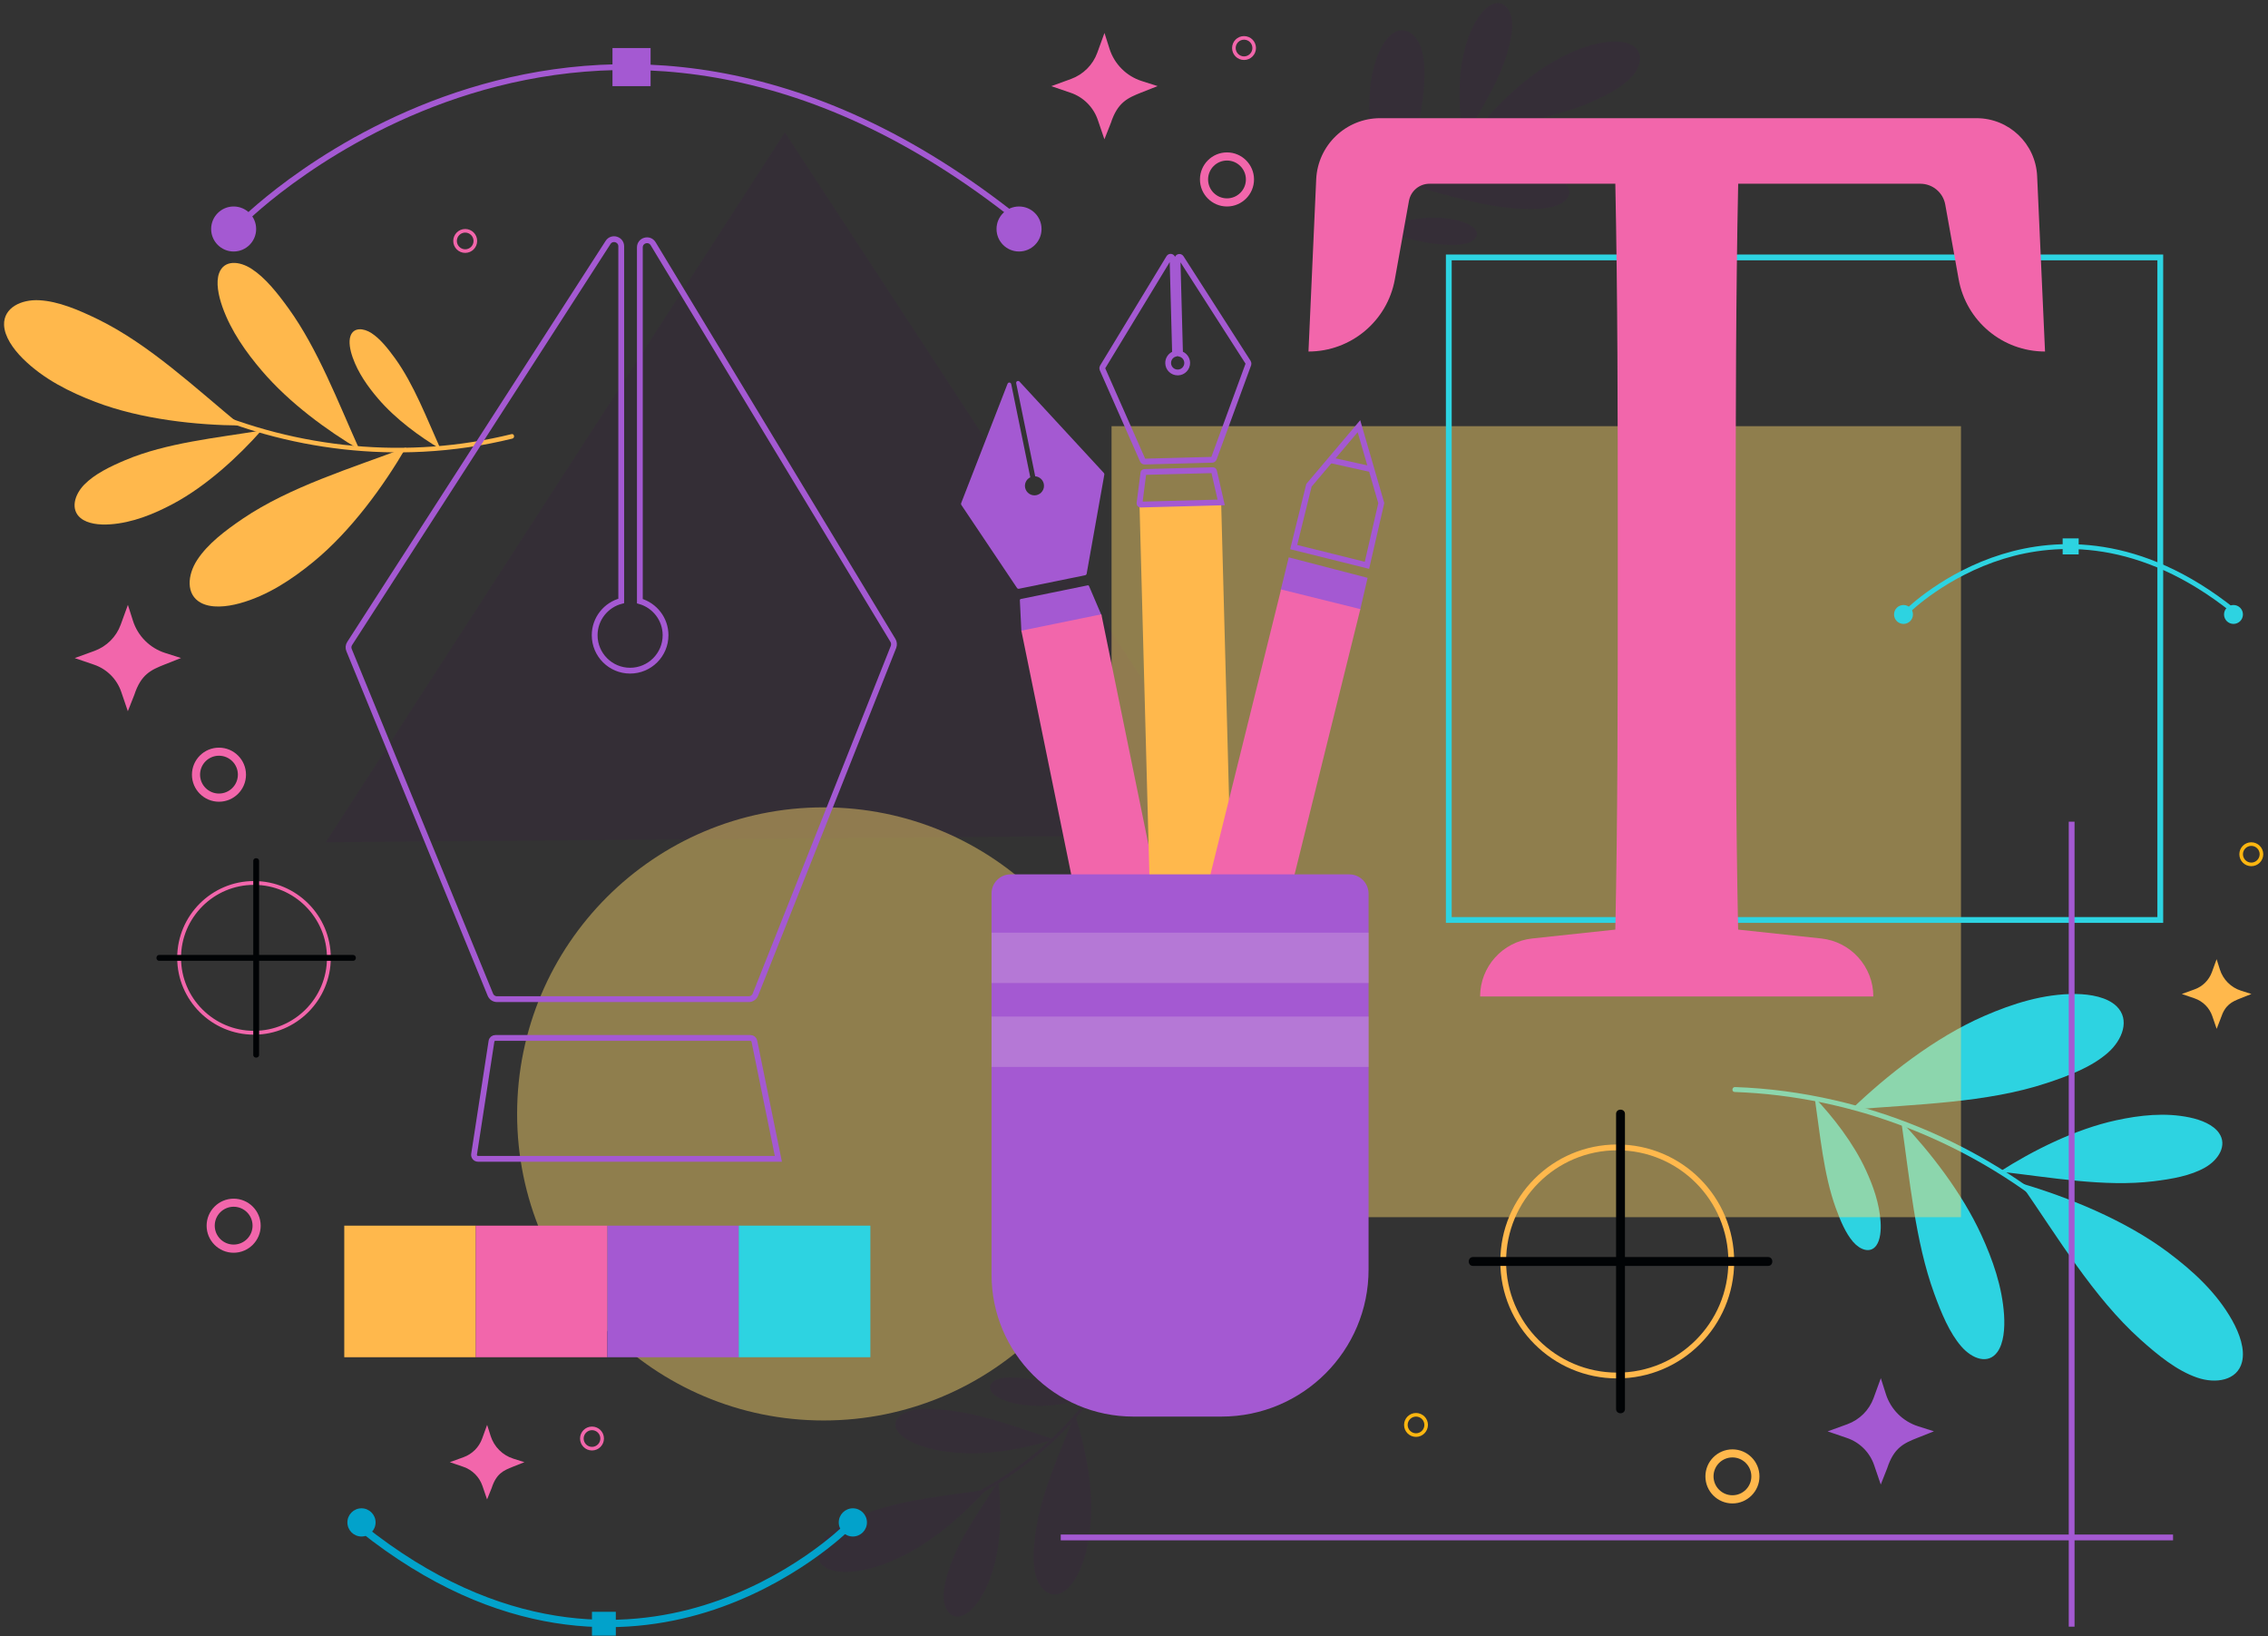 <svg width="391" height="282" viewBox="0 0 391 282" fill="none" xmlns="http://www.w3.org/2000/svg">
<rect x="0" y="0" width="391" height="282" fill="#333333" stroke="none"/>
<path d="M299.05 188.22C309.17 188.58 319.2 190.68 328.65 194.32C338.1 197.96 346.95 203.13 354.75 209.58C359.12 213.19 363.13 217.22 366.74 221.59C367.09 222.02 367.74 221.45 367.39 221.03C360.9 213.17 353.06 206.44 344.36 201.12C335.66 195.81 326.1 191.88 316.16 189.61C310.56 188.33 304.86 187.57 299.12 187.37C298.57 187.35 298.5 188.2 299.05 188.22Z" fill="#2DD3E1"/>
<path d="M319.12 191.27C325.2 185.41 333.55 178.82 342.1 175.11C346.94 173.01 352.29 171.28 357.84 171.33C360.46 171.36 363.28 171.89 364.88 173.43C367.26 175.72 365.93 179.24 363.37 181.48C360.59 183.91 356.69 185.42 352.8 186.7C342.45 190.12 330.3 190.32 319.12 191.27Z" fill="#2DD3E1"/>
<path d="M344.78 201.94C350.34 198.38 357.74 194.62 364.86 193.09C368.89 192.22 373.25 191.72 377.49 192.61C379.5 193.03 381.57 193.87 382.56 195.3C384.03 197.42 382.47 199.91 380.17 201.23C377.67 202.66 374.45 203.22 371.27 203.61C362.82 204.64 353.48 202.93 344.78 201.94Z" fill="#2DD3E1"/>
<path d="M348.29 203.93C356.4 206.29 366.27 210.25 373.74 215.83C377.97 218.99 382.13 222.76 384.84 227.61C386.12 229.9 387.06 232.6 386.52 234.76C385.72 237.97 382 238.56 378.78 237.45C375.29 236.25 372.04 233.61 368.99 230.87C360.89 223.6 354.68 213.15 348.29 203.93Z" fill="#2DD3E1"/>
<path d="M327.78 193.31C332.64 198.42 338.21 205.5 341.6 212.9C343.52 217.09 345.18 221.75 345.5 226.67C345.65 229 345.43 231.52 344.36 233.02C342.77 235.25 340 234.24 338.12 232.07C336.09 229.73 334.68 226.34 333.45 222.95C330.17 213.95 329.23 203.18 327.78 193.31Z" fill="#2DD3E1"/>
<path d="M312.85 189.19C315.97 192.47 319.54 197.01 321.71 201.76C322.94 204.45 324.01 207.44 324.21 210.6C324.31 212.09 324.16 213.71 323.48 214.67C322.46 216.1 320.68 215.45 319.48 214.06C318.18 212.56 317.27 210.38 316.48 208.21C314.38 202.42 313.78 195.52 312.85 189.19Z" fill="#2DD3E1"/>
<g opacity="0.09">
<path d="M192.62 233.22C189.6 238.86 185.63 243.97 180.93 248.31C176.24 252.66 170.85 256.24 165.02 258.88C161.76 260.35 158.36 261.51 154.87 262.34C154.53 262.42 154.67 262.95 155.01 262.86C161.28 261.36 167.27 258.79 172.7 255.33C178.13 251.87 183.01 247.54 187.07 242.53C189.35 239.71 191.37 236.68 193.08 233.49C193.25 233.19 192.78 232.91 192.62 233.22Z" fill="#4B0263"/>
<path d="M185.31 243.75C186.94 248.83 188.36 255.4 188.09 261.28C187.94 264.61 187.43 268.13 185.86 271.26C185.11 272.74 184.03 274.19 182.71 274.67C180.75 275.38 179.12 273.65 178.56 271.57C177.95 269.32 178.18 266.68 178.54 264.12C179.48 257.31 182.74 250.36 185.31 243.75Z" fill="#4B0263"/>
<path d="M172.12 255.34C172.59 259.48 172.67 264.73 171.56 269.19C170.93 271.72 170.01 274.33 168.32 276.49C167.52 277.51 166.47 278.45 165.39 278.62C163.78 278.87 162.8 277.29 162.69 275.61C162.57 273.79 163.15 271.81 163.81 269.9C165.58 264.83 169.14 260.01 172.12 255.34Z" fill="#4B0263"/>
<path d="M170.02 256.78C166.43 260.72 161.43 265.22 156.19 267.91C153.22 269.43 149.92 270.74 146.42 270.93C144.76 271.02 142.97 270.8 141.89 269.89C140.29 268.54 140.99 266.27 142.51 264.75C144.16 263.11 146.56 261.99 148.96 261.02C155.36 258.46 163.01 257.84 170.02 256.78Z" fill="#4B0263"/>
<path d="M181.74 248.1C177.49 249.44 171.93 250.63 166.78 250.49C163.87 250.41 160.76 250.06 157.88 248.87C156.52 248.31 155.15 247.48 154.6 246.46C153.78 244.94 155.12 243.65 156.87 243.18C158.76 242.68 161.08 242.82 163.34 243.07C169.37 243.72 175.74 246.18 181.74 248.1Z" fill="#4B0263"/>
<path d="M188.24 240.78C185.51 241.64 181.94 242.4 178.65 242.32C176.78 242.27 174.79 242.05 172.94 241.28C172.07 240.92 171.19 240.39 170.83 239.73C170.3 238.75 171.16 237.92 172.29 237.63C173.51 237.31 174.99 237.4 176.44 237.56C180.3 237.97 184.39 239.55 188.24 240.78Z" fill="#4B0263"/>
</g>
<g opacity="0.09">
<path d="M233.02 47.36C235.73 41.56 239.43 36.26 243.88 31.66C248.33 27.07 253.53 23.2 259.21 20.26C262.39 18.62 265.72 17.27 269.16 16.26C269.49 16.16 269.33 15.65 268.99 15.74C262.81 17.57 256.96 20.46 251.72 24.2C246.48 27.94 241.84 32.53 238.06 37.74C235.93 40.68 234.08 43.81 232.54 47.09C232.39 47.42 232.87 47.68 233.02 47.36Z" fill="#4B0263"/>
<path d="M239.75 36.45C237.85 31.46 236.08 24.98 236.04 19.09C236.02 15.76 236.33 12.22 237.74 9.01C238.41 7.49 239.41 5.99 240.7 5.43C242.62 4.61 244.34 6.26 245.01 8.3C245.73 10.51 245.65 13.16 245.43 15.74C244.86 22.6 241.96 29.71 239.75 36.45Z" fill="#4B0263"/>
<path d="M252.3 24.17C251.61 20.06 251.25 14.83 252.12 10.31C252.61 7.75 253.4 5.09 254.97 2.85C255.71 1.79 256.71 0.79 257.79 0.57C259.39 0.24 260.45 1.76 260.65 3.43C260.87 5.24 260.39 7.25 259.83 9.19C258.33 14.35 255.03 19.35 252.3 24.17Z" fill="#4B0263"/>
<path d="M254.331 22.62C257.711 18.49 262.451 13.73 267.541 10.77C270.421 9.09 273.651 7.61 277.131 7.23C278.781 7.05 280.581 7.17 281.711 8.02C283.381 9.28 282.801 11.59 281.361 13.18C279.801 14.91 277.461 16.15 275.121 17.24C268.881 20.16 261.271 21.19 254.331 22.62Z" fill="#4B0263"/>
<path d="M243.081 31.92C247.251 30.36 252.741 28.87 257.891 28.73C260.801 28.65 263.921 28.84 266.861 29.87C268.251 30.36 269.661 31.11 270.271 32.11C271.171 33.59 269.901 34.95 268.181 35.5C266.321 36.1 264.001 36.08 261.721 35.96C255.671 35.63 249.181 33.51 243.081 31.92Z" fill="#4B0263"/>
<path d="M236.99 39.58C239.67 38.58 243.19 37.62 246.49 37.54C248.36 37.49 250.36 37.61 252.24 38.27C253.13 38.58 254.04 39.07 254.43 39.7C255.01 40.65 254.19 41.52 253.09 41.88C251.89 42.27 250.41 42.25 248.95 42.17C245.07 41.96 240.9 40.6 236.99 39.58Z" fill="#4B0263"/>
</g>
<path d="M88.18 74.83C79.3 77.02 70.07 77.67 60.97 76.84C51.87 76.01 42.9 73.71 34.53 70.03C29.85 67.97 25.36 65.47 21.15 62.56C20.74 62.28 20.31 62.92 20.73 63.21C28.31 68.44 36.78 72.35 45.64 74.82C54.51 77.29 63.78 78.34 72.97 77.86C78.15 77.59 83.29 76.84 88.33 75.6C88.81 75.47 88.67 74.71 88.18 74.83Z" fill="#FFB84C"/>
<path d="M70 77.13C66.16 83.72 60.54 91.51 54.03 96.84C50.34 99.86 46.12 102.68 41.29 104C39 104.62 36.43 104.86 34.65 103.91C32.01 102.51 32.3 99.12 33.98 96.54C35.79 93.75 38.81 91.47 41.87 89.39C50.01 83.89 60.52 80.72 70 77.13Z" fill="#FFB84C"/>
<path d="M45.07 74.2C41.12 78.66 35.62 83.76 29.82 86.85C26.53 88.6 22.87 90.11 18.97 90.38C17.12 90.51 15.12 90.29 13.9 89.3C12.1 87.82 12.84 85.27 14.51 83.55C16.33 81.69 18.99 80.41 21.65 79.29C28.74 76.31 37.27 75.49 45.07 74.2Z" fill="#FFB84C"/>
<path d="M41.53 73.34C33.9 73.29 24.35 72.29 16.48 69.29C12.03 67.59 7.48 65.34 3.93 61.8C2.25 60.13 0.77 58.01 0.7 56C0.61 53.02 3.69 51.58 6.76 51.75C10.09 51.93 13.56 53.42 16.89 55.04C25.73 59.36 33.71 66.9 41.53 73.34Z" fill="#FFB84C"/>
<path d="M61.97 77.5C56.48 74.26 49.9 69.49 45.13 63.89C42.43 60.72 39.83 57.09 38.34 52.89C37.64 50.9 37.2 48.66 37.77 47.09C38.61 44.76 41.26 44.95 43.42 46.37C45.76 47.9 47.82 50.5 49.73 53.14C54.8 60.16 58.27 69.28 61.97 77.5Z" fill="#FFB84C"/>
<path d="M75.95 77.4C72.43 75.32 68.21 72.26 65.15 68.67C63.42 66.64 61.75 64.31 60.8 61.61C60.35 60.34 60.07 58.9 60.43 57.89C60.97 56.4 62.67 56.52 64.06 57.43C65.56 58.41 66.88 60.08 68.11 61.77C71.36 66.28 73.58 72.13 75.95 77.4Z" fill="#FFB84C"/>
<path opacity="0.09" d="M135.31 22.82L56.15 145.18L214.47 143.88L135.31 22.82Z" fill="#4B0263"/>
<path opacity="0.45" d="M141.99 244.84C171.173 244.84 194.83 221.183 194.83 192C194.83 162.817 171.173 139.16 141.99 139.16C112.808 139.16 89.15 162.817 89.15 192C89.15 221.183 112.808 244.84 141.99 244.84Z" fill="#FFD96E"/>
<path opacity="0.45" d="M338.07 73.46H191.63V209.8H338.07V73.46Z" fill="#FFD96E"/>
<path d="M372.43 44.37H249.77V158.57H372.43V44.37Z" stroke="#2DD3E1" stroke-miterlimit="10"/>
<path d="M82.03 211.26H59.35V233.94H82.03V211.26Z" fill="#FFB84C"/>
<path d="M104.7 211.26H82.02V233.94H104.7V211.26Z" fill="#F266AB"/>
<path d="M127.38 211.26H104.7V233.94H127.38V211.26Z" fill="#A459D2"/>
<path d="M150.05 211.26H127.37V233.94H150.05V211.26Z" fill="#2DD3E1"/>
<path d="M298.47 217.43C298.47 228.29 289.67 237.09 278.81 237.09C267.95 237.09 259.15 228.29 259.15 217.43C259.15 206.57 267.95 197.77 278.81 197.77C289.67 197.77 298.47 206.58 298.47 217.43Z" stroke="#FFB84C" stroke-miterlimit="10"/>
<path d="M278.61 192C278.61 192.45 278.61 192.91 278.61 193.36C278.61 194.6 278.61 195.83 278.61 197.07C278.61 198.89 278.61 200.71 278.61 202.53C278.61 204.76 278.61 206.99 278.61 209.22C278.61 211.65 278.61 214.08 278.61 216.51C278.61 218.97 278.61 221.44 278.61 223.9C278.61 226.2 278.61 228.5 278.61 230.79C278.61 232.73 278.61 234.67 278.61 236.61C278.61 238 278.61 239.39 278.61 240.78C278.61 241.44 278.6 242.1 278.61 242.77C278.61 242.8 278.61 242.83 278.61 242.86C278.61 243.84 280.14 243.85 280.14 242.86C280.14 242.41 280.14 241.95 280.14 241.5C280.14 240.26 280.14 239.03 280.14 237.79C280.14 235.97 280.14 234.15 280.14 232.33C280.14 230.1 280.14 227.87 280.14 225.64C280.14 223.21 280.14 220.78 280.14 218.35C280.14 215.89 280.14 213.42 280.14 210.96C280.14 208.66 280.14 206.36 280.14 204.07C280.14 202.13 280.14 200.19 280.14 198.25C280.14 196.86 280.14 195.47 280.14 194.08C280.14 193.42 280.15 192.75 280.14 192.09C280.14 192.06 280.14 192.03 280.14 192C280.14 191.02 278.61 191.02 278.61 192Z" fill="#010305"/>
<path d="M304.81 216.67C304.36 216.67 303.9 216.67 303.45 216.67C302.21 216.67 300.98 216.67 299.74 216.67C297.92 216.67 296.1 216.67 294.28 216.67C292.05 216.67 289.82 216.67 287.59 216.67C285.16 216.67 282.73 216.67 280.3 216.67C277.84 216.67 275.37 216.67 272.91 216.67C270.61 216.67 268.31 216.67 266.02 216.67C264.08 216.67 262.14 216.67 260.2 216.67C258.81 216.67 257.42 216.67 256.03 216.67C255.37 216.67 254.71 216.66 254.04 216.67C254.01 216.67 253.98 216.67 253.95 216.67C252.97 216.67 252.96 218.2 253.95 218.2C254.4 218.2 254.86 218.2 255.31 218.2C256.55 218.2 257.78 218.2 259.02 218.2C260.84 218.2 262.66 218.2 264.48 218.2C266.71 218.2 268.94 218.2 271.17 218.2C273.6 218.2 276.03 218.2 278.46 218.2C280.92 218.2 283.39 218.2 285.85 218.2C288.15 218.2 290.45 218.2 292.74 218.2C294.68 218.2 296.62 218.2 298.56 218.2C299.95 218.2 301.34 218.2 302.73 218.2C303.39 218.2 304.06 218.21 304.72 218.2C304.75 218.2 304.78 218.2 304.81 218.2C305.79 218.2 305.79 216.67 304.81 216.67Z" fill="#010305"/>
<path d="M43.79 178.34C36.49 178.34 30.55 172.4 30.55 165.1C30.55 157.8 36.49 151.86 43.79 151.86C51.09 151.86 57.03 157.8 57.03 165.1C57.03 172.4 51.09 178.34 43.79 178.34ZM43.79 152.52C36.85 152.52 31.21 158.16 31.21 165.1C31.21 172.04 36.85 177.68 43.79 177.68C50.73 177.68 56.37 172.04 56.37 165.1C56.37 158.17 50.73 152.52 43.79 152.52Z" fill="#F266AB"/>
<path d="M43.66 148.4C43.66 148.7 43.66 149 43.66 149.29C43.66 150.1 43.66 150.91 43.66 151.73C43.66 152.92 43.66 154.12 43.66 155.31C43.66 156.77 43.66 158.24 43.66 159.7C43.66 161.3 43.66 162.89 43.66 164.49C43.66 166.11 43.66 167.73 43.66 169.35C43.66 170.86 43.66 172.37 43.66 173.88C43.66 175.16 43.66 176.43 43.66 177.71C43.66 178.62 43.66 179.54 43.66 180.45C43.66 180.88 43.65 181.32 43.66 181.75C43.66 181.77 43.66 181.79 43.66 181.81C43.66 182.46 44.67 182.46 44.67 181.81C44.67 181.51 44.67 181.21 44.67 180.92C44.67 180.11 44.67 179.3 44.67 178.48C44.67 177.29 44.67 176.09 44.67 174.9C44.67 173.44 44.67 171.97 44.67 170.51C44.67 168.91 44.67 167.32 44.67 165.72C44.67 164.1 44.67 162.48 44.67 160.86C44.67 159.35 44.67 157.84 44.67 156.33C44.67 155.06 44.67 153.78 44.67 152.5C44.67 151.59 44.67 150.67 44.67 149.76C44.67 149.33 44.68 148.89 44.67 148.46C44.67 148.44 44.67 148.42 44.67 148.4C44.66 147.76 43.66 147.76 43.66 148.4Z" fill="#010305"/>
<path d="M60.86 164.6C60.56 164.6 60.26 164.6 59.97 164.6C59.16 164.6 58.35 164.6 57.53 164.6C56.34 164.6 55.14 164.6 53.95 164.6C52.49 164.6 51.02 164.6 49.56 164.6C47.96 164.6 46.37 164.6 44.77 164.6C43.15 164.6 41.53 164.6 39.91 164.6C38.4 164.6 36.89 164.6 35.38 164.6C34.11 164.6 32.83 164.6 31.56 164.6C30.65 164.6 29.73 164.6 28.82 164.6C28.39 164.6 27.95 164.59 27.52 164.6C27.5 164.6 27.48 164.6 27.46 164.6C26.81 164.6 26.81 165.61 27.46 165.61C27.76 165.61 28.06 165.61 28.35 165.61C29.16 165.61 29.97 165.61 30.79 165.61C31.98 165.61 33.18 165.61 34.37 165.61C35.83 165.61 37.3 165.61 38.76 165.61C40.36 165.61 41.95 165.61 43.55 165.61C45.17 165.61 46.79 165.61 48.41 165.61C49.92 165.61 51.43 165.61 52.94 165.61C54.21 165.61 55.49 165.61 56.77 165.61C57.68 165.61 58.6 165.61 59.51 165.61C59.94 165.61 60.38 165.62 60.81 165.61C60.83 165.61 60.85 165.61 60.87 165.61C61.51 165.61 61.51 164.6 60.86 164.6Z" fill="#010305"/>
<path d="M299.66 31.67H331.06C333.18 31.67 334.99 33.19 335.36 35.27L337.67 48.14C338.97 55.35 345.24 60.59 352.56 60.59L351.2 30.36C350.95 24.77 346.35 20.37 340.75 20.37H299.91H278.22H237.94C232.04 20.37 227.18 25.02 226.91 30.92L225.58 60.59C232.9 60.59 239.18 55.34 240.47 48.14L242.9 34.63C243.21 32.92 244.7 31.67 246.44 31.67H278.48C278.88 51.24 278.9 70.9 278.9 90.42V101.72C278.9 121.47 278.88 141.05 278.48 160.23L264.16 161.76C259.05 162.31 255.17 166.62 255.17 171.76H278.22H299.91H322.96C322.96 166.62 319.08 162.31 313.97 161.76L299.65 160.23C299.25 140.74 299.23 121.16 299.23 101.72V90.42C299.24 70.58 299.26 50.93 299.66 31.67Z" fill="#F266AB"/>
<path d="M134.19 199.74H82.41C81.99 199.74 81.66 199.36 81.73 198.95L84.73 179.48C84.78 179.14 85.07 178.9 85.41 178.9H129.37C129.7 178.9 129.98 179.13 130.05 179.45L134.19 199.74Z" stroke="#A459D2" stroke-miterlimit="10"/>
<path d="M153.94 110.38L112.6 42.01C111.95 40.94 110.31 41.4 110.31 42.65V103.62C112.87 104.35 114.74 106.7 114.74 109.49C114.74 112.87 112 115.6 108.63 115.6C105.25 115.6 102.52 112.86 102.52 109.49C102.52 106.65 104.47 104.26 107.1 103.58V42.46C107.1 41.23 105.49 40.76 104.83 41.79L60.28 110.92C60.06 111.26 60.02 111.68 60.18 112.06L84.54 171.45C84.73 171.91 85.18 172.22 85.68 172.22H129.08C129.59 172.22 130.04 171.91 130.23 171.44L154.05 111.48C154.17 111.11 154.14 110.71 153.94 110.38Z" stroke="#A459D2" stroke-miterlimit="10"/>
<path d="M42.07 37.95C42.07 37.95 101.46 -21.43 175.69 37.95" stroke="#A459D2" stroke-miterlimit="10"/>
<path d="M44.16 39.47C44.16 41.61 42.42 43.35 40.28 43.35C38.14 43.35 36.4 41.61 36.4 39.47C36.4 37.33 38.14 35.59 40.28 35.59C42.42 35.59 44.16 37.33 44.16 39.47Z" fill="#A459D2"/>
<path d="M175.68 43.35C177.823 43.35 179.56 41.613 179.56 39.47C179.56 37.327 177.823 35.59 175.68 35.59C173.537 35.59 171.8 37.327 171.8 39.47C171.8 41.613 173.537 43.35 175.68 43.35Z" fill="#A459D2"/>
<path d="M112.16 8.28H105.59V14.85H112.16V8.28Z" fill="#A459D2"/>
<path d="M62.71 262.87C86.46 281.87 107.68 280.89 121.3 276.71C136.09 272.17 145.38 263.01 145.47 262.92L146.35 263.81C146.26 263.9 136.78 273.26 121.71 277.9C107.79 282.18 86.12 283.22 61.92 263.86L62.71 262.87Z" fill="#02A2CB"/>
<path d="M144.6 262.41C144.6 261.07 145.69 259.98 147.03 259.98C148.37 259.98 149.46 261.07 149.46 262.41C149.46 263.75 148.37 264.84 147.03 264.84C145.69 264.84 144.6 263.75 144.6 262.41Z" fill="#02A2CB"/>
<path d="M59.89 262.41C59.89 261.07 60.98 259.98 62.32 259.98C63.66 259.98 64.75 261.07 64.75 262.41C64.75 263.75 63.66 264.84 62.32 264.84C60.97 264.84 59.89 263.75 59.89 262.41Z" fill="#02A2CB"/>
<path d="M102.055 281.929H106.165V277.819H102.055V281.929Z" fill="#02A2CB"/>
<path d="M384.79 105.6C368.84 92.84 354.59 93.5 345.45 96.31C335.52 99.36 329.28 105.51 329.22 105.57L328.63 104.98C328.69 104.92 335.06 98.63 345.18 95.52C354.53 92.64 369.08 91.95 385.33 104.95L384.79 105.6Z" fill="#2DD3E1"/>
<path d="M328.16 107.54C329.061 107.54 329.79 106.81 329.79 105.91C329.79 105.01 329.061 104.28 328.16 104.28C327.26 104.28 326.53 105.01 326.53 105.91C326.53 106.81 327.26 107.54 328.16 107.54Z" fill="#2DD3E1"/>
<path d="M385.05 107.54C385.951 107.54 386.68 106.81 386.68 105.91C386.68 105.01 385.951 104.28 385.05 104.28C384.15 104.28 383.42 105.01 383.42 105.91C383.42 106.81 384.15 107.54 385.05 107.54Z" fill="#2DD3E1"/>
<path d="M358.36 92.8H355.6V95.56H358.36V92.8Z" fill="#2DD3E1"/>
<path d="M189.92 106.1L176.3 108.89C176.19 108.91 176.08 108.83 176.08 108.72L175.82 103.44C175.82 103.35 175.88 103.27 175.97 103.25L187.53 100.89C187.62 100.87 187.7 100.92 187.74 101L189.92 106.1Z" fill="#A459D2"/>
<path d="M190.31 81.53L175.76 65.77C175.53 65.52 175.12 65.73 175.19 66.06L178.47 82.1C179.18 82.15 179.8 82.67 179.95 83.41C180.13 84.3 179.56 85.16 178.67 85.35C177.78 85.53 176.92 84.96 176.73 84.07C176.58 83.32 176.96 82.59 177.62 82.27L174.33 66.2C174.26 65.88 173.82 65.84 173.7 66.15L165.7 86.73C165.66 86.83 165.67 86.94 165.73 87.03L175.33 101.34C175.4 101.45 175.54 101.51 175.67 101.48L187.08 99.15C187.21 99.12 187.32 99.02 187.34 98.88L190.38 81.83C190.41 81.72 190.38 81.61 190.31 81.53Z" fill="#A459D2"/>
<path d="M189.874 105.885L176.08 108.706L190.126 177.374L203.92 174.552L189.874 105.885Z" fill="#F266AB"/>
<path d="M210.518 86.368L196.444 86.744L198.315 156.806L212.39 156.43L210.518 86.368Z" fill="#FFB84C"/>
<path d="M210.53 86.6L196.64 86.97C196.53 86.97 196.44 86.87 196.45 86.76L197.12 81.51C197.13 81.42 197.21 81.35 197.3 81.35L209.1 81.04C209.19 81.04 209.27 81.1 209.29 81.18L210.53 86.6Z" stroke="#A459D2" stroke-miterlimit="10"/>
<path d="M215.19 62.48L203.61 44.43C203.43 44.15 202.99 44.28 203 44.62L203.44 60.98C204.13 61.16 204.65 61.78 204.67 62.52C204.69 63.43 203.98 64.18 203.07 64.2C202.16 64.22 201.41 63.51 201.39 62.6C201.37 61.84 201.87 61.18 202.58 60.98L202.14 44.58C202.13 44.25 201.7 44.13 201.53 44.42L190.07 63.29C190.01 63.38 190.01 63.5 190.05 63.6L197.01 79.36C197.06 79.48 197.19 79.56 197.32 79.56L208.97 79.25C209.11 79.25 209.23 79.16 209.27 79.03L215.23 62.77C215.25 62.67 215.24 62.56 215.19 62.48Z" stroke="#A459D2" stroke-miterlimit="10"/>
<path d="M234.47 105.2L220.77 101.81L222.18 96.07L235.77 99.6L234.47 105.2Z" fill="#A459D2"/>
<path d="M234.52 104.989L220.854 101.601L203.99 169.63L217.656 173.018L234.52 104.989Z" fill="#F266AB"/>
<path d="M235.66 97.44L238.13 86.72L234.28 73.46L225.66 83.65L223.03 94.3L235.66 97.44Z" stroke="#A459D2" stroke-miterlimit="10"/>
<path d="M229.291 79.3L236.441 80.89" stroke="#A459D2" stroke-miterlimit="10"/>
<path d="M210.58 244.17H195.4C181.89 244.17 170.94 233.22 170.94 219.71V154C170.94 152.18 172.41 150.71 174.23 150.71H232.6C234.45 150.71 235.94 152.21 235.94 154.05V218.81C235.95 232.81 224.59 244.17 210.58 244.17Z" fill="#A459D2"/>
<path opacity="0.2" d="M235.95 160.76H170.94V169.44H235.95V160.76Z" fill="#FDF6E6"/>
<path opacity="0.2" d="M235.95 175.22H170.94V183.9H235.95V175.22Z" fill="#FDF6E6"/>
<path d="M357.15 141.63V280.38" stroke="#A459D2" stroke-miterlimit="10"/>
<path d="M374.63 265H182.87" stroke="#A459D2" stroke-miterlimit="10"/>
<path d="M324.24 255.88L323.1 252.54C322.35 250.34 320.62 248.61 318.42 247.86L315.08 246.72L318.49 245.48C320.59 244.71 322.25 243.06 323.01 240.96L324.25 237.55L325.12 240.28C325.96 242.93 328.04 245 330.68 245.84L333.41 246.71L330.6 247.82C328.2 248.77 326.51 249.53 325.35 253.07L324.24 255.88Z" fill="#A459D2"/>
<path d="M382.15 177.34L381.4 175.15C380.91 173.71 379.77 172.57 378.33 172.08L376.14 171.33L378.37 170.52C379.75 170.02 380.83 168.93 381.33 167.56L382.14 165.33L382.71 167.12C383.26 168.85 384.62 170.21 386.35 170.76L388.14 171.33L386.3 172.06C384.73 172.68 383.62 173.18 382.86 175.5L382.15 177.34Z" fill="#FFB84C"/>
<path d="M298.67 259.14C296.1 259.14 294.01 257.05 294.01 254.48C294.01 251.91 296.1 249.82 298.67 249.82C301.24 249.82 303.33 251.91 303.33 254.48C303.33 257.05 301.24 259.14 298.67 259.14ZM298.67 251.21C296.87 251.21 295.41 252.67 295.41 254.47C295.41 256.27 296.87 257.73 298.67 257.73C300.47 257.73 301.93 256.27 301.93 254.47C301.93 252.68 300.47 251.21 298.67 251.21Z" fill="#FFB84C"/>
<path d="M388.12 149.3C386.98 149.3 386.06 148.38 386.06 147.24C386.06 146.1 386.98 145.18 388.12 145.18C389.25 145.18 390.18 146.1 390.18 147.24C390.18 148.38 389.26 149.3 388.12 149.3ZM388.12 145.8C387.33 145.8 386.68 146.45 386.68 147.24C386.68 148.03 387.33 148.68 388.12 148.68C388.91 148.68 389.56 148.03 389.56 147.24C389.56 146.45 388.92 145.8 388.12 145.8Z" fill="#FCB610"/>
<path d="M244.12 247.67C242.98 247.67 242.06 246.75 242.06 245.61C242.06 244.47 242.98 243.55 244.12 243.55C245.26 243.55 246.18 244.47 246.18 245.61C246.17 246.74 245.25 247.67 244.12 247.67ZM244.12 244.17C243.33 244.17 242.68 244.82 242.68 245.61C242.68 246.4 243.33 247.05 244.12 247.05C244.91 247.05 245.56 246.4 245.56 245.61C245.56 244.81 244.91 244.17 244.12 244.17Z" fill="#FCB610"/>
<path d="M190.4 24.01L189.26 20.67C188.51 18.47 186.78 16.74 184.58 15.99L181.24 14.85L184.65 13.61C186.75 12.84 188.41 11.19 189.17 9.09L190.41 5.68L191.28 8.41C192.12 11.06 194.2 13.13 196.84 13.97L199.57 14.84L196.76 15.95C194.36 16.9 192.67 17.66 191.51 21.2L190.4 24.01Z" fill="#F266AB"/>
<path d="M22.04 122.59L20.9 119.25C20.15 117.05 18.42 115.32 16.22 114.57L12.88 113.43L16.29 112.19C18.39 111.42 20.05 109.77 20.81 107.67L22.05 104.26L22.92 106.99C23.76 109.64 25.84 111.71 28.48 112.55L31.21 113.42L28.4 114.53C26 115.48 24.31 116.24 23.15 119.78L22.04 122.59Z" fill="#F266AB"/>
<path d="M83.97 258.45L83.17 256.11C82.64 254.57 81.43 253.36 79.89 252.83L77.55 252.03L79.94 251.16C81.41 250.62 82.57 249.46 83.11 247.99L83.98 245.6L84.59 247.52C85.18 249.37 86.63 250.83 88.49 251.42L90.41 252.03L88.44 252.81C86.76 253.47 85.57 254.01 84.76 256.49L83.97 258.45Z" fill="#F266AB"/>
<path d="M211.531 35.59C208.961 35.59 206.871 33.5 206.871 30.93C206.871 28.36 208.961 26.27 211.531 26.27C214.101 26.27 216.191 28.36 216.191 30.93C216.191 33.5 214.101 35.59 211.531 35.59ZM211.531 27.67C209.731 27.67 208.271 29.13 208.271 30.93C208.271 32.73 209.731 34.19 211.531 34.19C213.331 34.19 214.791 32.73 214.791 30.93C214.791 29.13 213.331 27.67 211.531 27.67Z" fill="#F266AB"/>
<path d="M40.281 215.93C37.711 215.93 35.621 213.84 35.621 211.27C35.621 208.7 37.711 206.61 40.281 206.61C42.851 206.61 44.941 208.7 44.941 211.27C44.941 213.83 42.851 215.93 40.281 215.93ZM40.281 208C38.481 208 37.021 209.46 37.021 211.26C37.021 213.06 38.481 214.52 40.281 214.52C42.081 214.52 43.541 213.06 43.541 211.26C43.541 209.46 42.081 208 40.281 208Z" fill="#F266AB"/>
<path d="M102.06 250.01C100.92 250.01 100 249.09 100 247.95C100 246.81 100.92 245.89 102.06 245.89C103.2 245.89 104.12 246.81 104.12 247.95C104.12 249.09 103.19 250.01 102.06 250.01ZM102.06 246.51C101.27 246.51 100.62 247.16 100.62 247.95C100.62 248.74 101.27 249.39 102.06 249.39C102.85 249.39 103.5 248.74 103.5 247.95C103.5 247.16 102.85 246.51 102.06 246.51Z" fill="#F266AB"/>
<path d="M80.2 43.59C79.06 43.59 78.14 42.67 78.14 41.53C78.14 40.4 79.06 39.47 80.2 39.47C81.34 39.47 82.26 40.39 82.26 41.53C82.26 42.67 81.33 43.59 80.2 43.59ZM80.2 40.09C79.41 40.09 78.76 40.74 78.76 41.53C78.76 42.32 79.41 42.97 80.2 42.97C80.99 42.97 81.64 42.32 81.64 41.53C81.64 40.74 80.99 40.09 80.2 40.09Z" fill="#F266AB"/>
<path d="M214.47 10.34C213.33 10.34 212.41 9.42 212.41 8.28C212.41 7.14 213.33 6.22 214.47 6.22C215.61 6.22 216.53 7.14 216.53 8.28C216.53 9.41 215.61 10.34 214.47 10.34ZM214.47 6.84C213.68 6.84 213.03 7.49 213.03 8.28C213.03 9.07 213.68 9.72 214.47 9.72C215.26 9.72 215.91 9.07 215.91 8.28C215.91 7.48 215.27 6.84 214.47 6.84Z" fill="#F266AB"/>
<path d="M37.75 138.19C35.18 138.19 33.09 136.1 33.09 133.53C33.09 130.96 35.18 128.87 37.75 128.87C40.32 128.87 42.41 130.96 42.41 133.53C42.41 136.1 40.32 138.19 37.75 138.19ZM37.75 130.26C35.95 130.26 34.49 131.72 34.49 133.52C34.49 135.32 35.95 136.78 37.75 136.78C39.55 136.78 41.01 135.32 41.01 133.52C41.01 131.72 39.55 130.26 37.75 130.26Z" fill="#F266AB"/>
</svg>
